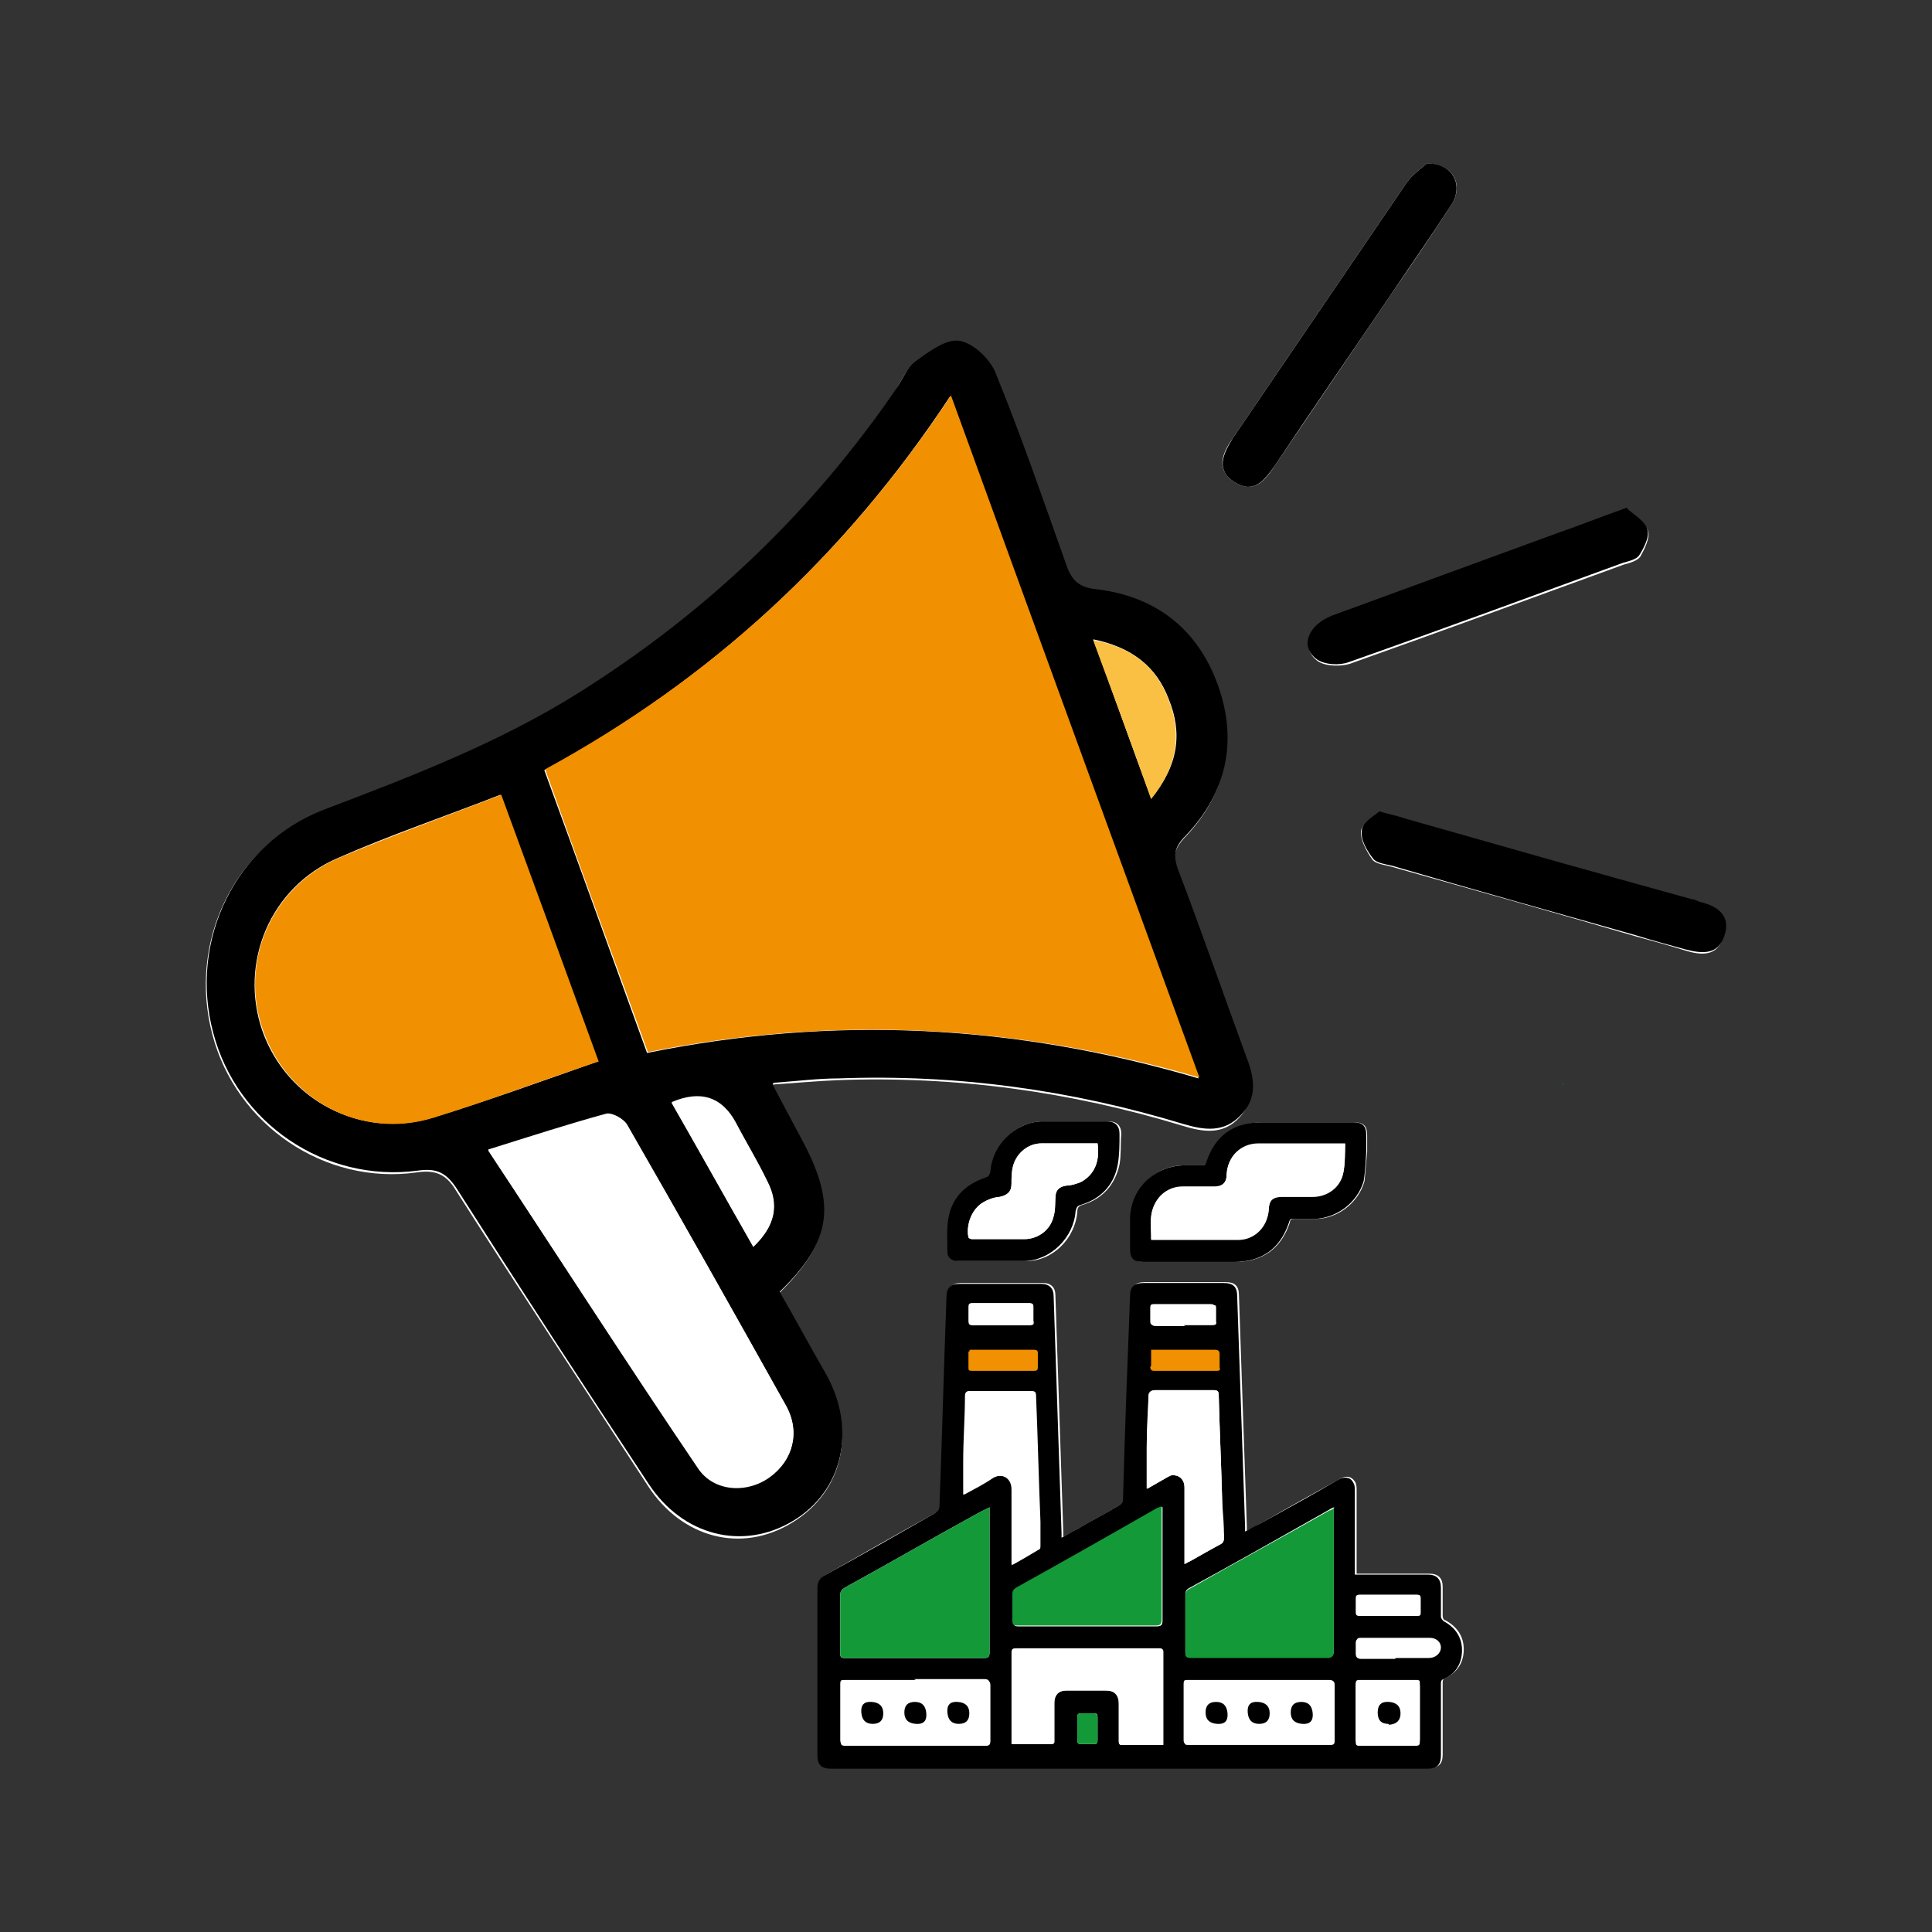 <?xml version="1.0" encoding="UTF-8"?>
<svg id="Capa_1" data-name="Capa 1" xmlns="http://www.w3.org/2000/svg" viewBox="0 0 22 22">
  <rect x="0" y="0" width="22" height="22" fill="#333333" stroke="none"/>
  <defs>
    <style>
      .cls-1 {
        fill: #fff;
      }

      .cls-2 {
        fill: #026838;
      }

      .cls-3 {
        fill: #f19001;
      }

      .cls-4 {
        fill: #fac043;
      }

      .cls-5 {
        fill: none;
      }

      .cls-6 {
        fill: #149939;
      }
    </style>
  </defs>
  <g>
    <g>
      <path class="cls-2" d="m17.808,12.37s-.02-.03-.01-.04c.02,0,0,.03.01.04Z"/>
      <path class="cls-2" d="m7.578,9.41v-.02h.01-.01v.02Z"/>
    </g>
    <g>
      <g>
        <path class="cls-1" d="m12.108,17.5v-.05c-.03-.9-.06-1.8-.09-2.7,0-.09-.05-.14-.14-.14h-.94c-.09,0-.14.05-.14.14-.03.8-.05,1.59-.08,2.39,0,.04-.02.06-.05.08-.42.23-.84.47-1.26.71-.06.03-.08.08-.08.14v1.91c0,.1.04.15.15.15h6.8c.1,0,.15-.04.15-.15v-.81c0-.03,0-.05.03-.06.14-.07.21-.18.21-.33s-.08-.26-.21-.33c-.02,0-.03-.03-.03-.05v-.33c0-.1-.05-.15-.15-.15h-.83v-.95c0-.03,0-.07-.02-.1-.04-.06-.1-.07-.17-.03-.29.16-.58.32-.87.49-.06.03-.12.07-.19.1v-.05c-.03-.88-.06-1.75-.09-2.63,0-.11-.05-.15-.15-.15h-.92c-.11,0-.15.04-.15.15-.03.77-.05,1.54-.08,2.31,0,.03-.01.05-.04.07-.15.09-.31.17-.46.26-.06.03-.11.06-.18.1l-.02.01Zm3.46-4.39v-.18c0-.11-.04-.15-.15-.15h-1.04c-.31,0-.53.16-.63.45,0,.03-.02.04-.05.04h-.21c-.34,0-.61.27-.61.62v.33c0,.11.04.15.15.15h1.03c.32,0,.53-.15.63-.45,0-.03.02-.04.05-.04h.24c.25,0,.49-.18.56-.43m-3.29-.68h-.37c-.31,0-.57.26-.58.57,0,.04-.02.06-.06.07-.23.07-.38.23-.42.47-.02.12-.01.25-.01.38,0,.06.06.1.12.1h.76c.3,0,.56-.26.58-.57,0-.04.02-.06.06-.07.23-.07.37-.23.42-.46.02-.11.01-.23.02-.35,0-.09-.05-.14-.14-.14h-.38Z"/>
        <path d="m12.108,17.5c.07-.04.12-.07.18-.1.15-.09.31-.17.46-.26.03-.02.04-.03.04-.07.02-.77.05-1.54.08-2.31,0-.11.05-.15.15-.15h.92c.1,0,.15.04.15.15.03.88.06,1.75.09,2.63v.05c.07-.04.13-.07.19-.1.29-.16.58-.32.87-.49.07-.04.14-.03.17.03.02.03.02.06.02.1v.95h.83c.1,0,.15.05.15.15v.33c0,.02.02.04.03.05.13.07.21.18.21.33s-.07.27-.21.33c-.03.01-.03.03-.03.06v.81c0,.1-.04.15-.15.15h-6.8c-.1,0-.15-.04-.15-.15v-1.91c0-.07.03-.11.08-.14.42-.23.84-.47,1.26-.71.03-.02.05-.04.05-.08.03-.8.05-1.59.08-2.39,0-.09.05-.14.14-.14h.94c.09,0,.14.05.14.14.03.9.06,1.8.09,2.7v.05l.02-.01Zm-.83-.34c-.06.03-.1.05-.14.07-.51.28-1.01.57-1.52.85-.03.02-.05.04-.05.08v.67c0,.04.01.05.05.05h1.59c.04,0,.06-.01.06-.06v-1.66l.01 0Zm3.92,0s-.05.02-.06.03c-.53.3-1.06.6-1.59.89-.04.02-.05.04-.05.08v.65c0,.05.01.06.06.06h1.56q.07,0,.07-.07v-1.65l.01.01Zm-1.96,0s-.03.01-.05.02c-.54.3-1.07.6-1.61.91-.03.02-.04.04-.04.07v.3c0,.05.02.06.06.06h1.57c.06,0,.07-.02.07-.07v-1.29Zm0,2.71v-1.06c0-.05-.03-.04-.06-.04h-1.6c-.04,0-.06,0-.06.05v1.04h.45c.03,0,.03-.02.03-.04v-.43c0-.09.05-.14.14-.14h.45c.1,0,.15.05.15.15v.42c0,.02,0,.05.03.05h.45l.02 0Zm-.17-2.92h0c.07-.04.14-.08.21-.12.02-.01.04-.02.06-.03.09-.01.15.04.15.14v.87c.02-.01.04-.02.06-.03.11-.06.23-.13.34-.19.04-.02.05-.05.05-.09,0-.13-.01-.25-.02-.38-.01-.41-.03-.82-.04-1.23,0-.05-.02-.06-.06-.06h-.66q-.08,0-.08.07c0,.2-.02.39-.02.59v.46h.01Zm-2.09.07c.11-.06.23-.12.33-.19.1-.06.22-.01.22.13v.86c.11-.06.21-.12.31-.18.01,0,.01-.03.01-.04v-.27c-.02-.48-.03-.95-.05-1.43,0-.05-.01-.06-.06-.06h-.68c-.05,0-.06.01-.06.06,0,.25-.02.5-.02.74v.39-.01Zm-.55,2.11h-.81c-.04,0-.05,0-.05.05v.63c0,.04.01.05.05.05h1.6c.04,0,.05-.01.05-.06v-.62c0-.04-.01-.06-.06-.06h-.8l.02.01Zm3.91,0h-.81c-.04,0-.05,0-.05.05v.63c0,.04.01.05.05.05h1.61c.04,0,.05-.01.05-.05v-.63c0-.04-.01-.05-.06-.05h-.8.01Zm1.83.37v-.33c0-.03,0-.04-.04-.04h-.65c-.03,0-.04.01-.04.04v.64c0,.03.01.04.04.04h.64c.04,0,.05-.01.05-.05v-.32.02Zm-.28-.62h.38c.08,0,.13-.05.13-.11,0-.07-.05-.11-.13-.11h-.78c-.03,0-.05.01-.05.05v.12c0,.04.02.06.06.06h.39v-.01Zm-4.49-3.79h.33c.04,0,.05-.01.04-.05v-.15c0-.03,0-.05-.04-.05h-.65c-.03,0-.04,0-.04.04v.16c0,.04.01.05.05.05h.33-.02Zm2.08,0h.33c.03,0,.05-.01.04-.04v-.15c0-.03,0-.04-.04-.04h-.65c-.03,0-.04.01-.04.04v.15c0,.04,0,.05.05.05h.33l-.02-.01Zm2.33,3.07h-.32c-.03,0-.05.01-.04.04v.16c0,.03.01.04.04.04h.65c.03,0,.04,0,.04-.04v-.16c0-.03-.01-.04-.04-.04h-.33Zm-3.31,1.53h0v-.13c0-.03,0-.05-.04-.05h-.15c-.03,0-.04.01-.04.04v.27c0,.03.01.04.04.04h.15c.03,0,.04-.01.04-.04v-.13Z"/>
        <path d="m15.528,13.45c-.07.24-.3.42-.56.43h-.24c-.03,0-.04,0-.05.04-.1.3-.31.45-.63.45h-1.03c-.11,0-.15-.04-.15-.15v-.33c0-.35.27-.61.61-.62h.21c.03,0,.04,0,.05-.04.1-.3.31-.45.63-.45h1.04c.11,0,.15.04.15.15v.18s-.01.23-.03.34Zm-.21-.42h-.99c-.2,0-.35.15-.36.35,0,.09-.05.13-.14.14h-.36c-.15,0-.29.1-.34.25-.04.12-.01.23-.02.35h.99c.19,0,.34-.15.35-.35,0-.1.05-.14.15-.14h.35c.17,0,.32-.11.35-.28.02-.1.01-.21.02-.32Z"/>
        <path d="m12.238,12.77h.37c.09,0,.14.05.14.14,0,.12,0,.24-.02.35-.04.23-.19.39-.42.46-.04.01-.05.03-.06.07-.02.3-.28.56-.58.57h-.76c-.07,0-.12-.04-.12-.1,0-.13-.01-.26.01-.38.04-.24.19-.39.42-.47.04-.01.05-.03.06-.07.02-.3.28-.56.58-.57h.38Zm.26.25h-.64c-.15,0-.28.11-.32.25-.02.07-.02.14-.02.21,0,.09-.05.13-.14.15-.06,0-.13.03-.18.06-.13.08-.2.26-.17.4,0,.01.02.02.04.02h.6c.15,0,.29-.12.33-.26.02-.07.01-.14.02-.21,0-.09.05-.13.13-.14.05,0,.11-.02.16-.04.15-.08.22-.23.19-.44Z"/>
        <path class="cls-6" d="m11.268,17.16v1.66c0,.05-.02.06-.06.06h-1.59c-.03,0-.05-.01-.05-.05v-.67c0-.04.02-.06.05-.08.51-.28,1.01-.57,1.52-.85.04-.02.08-.04.14-.07h-.01Z"/>
        <path class="cls-6" d="m15.188,17.16v1.65q0,.07-.07.07h-1.56c-.05,0-.06-.02-.06-.06v-.65c0-.04.01-.06.05-.08.53-.3,1.06-.59,1.59-.89.01,0,.03-.01.06-.03l-.01-.01Z"/>
        <path class="cls-6" d="m13.228,17.16v1.28c0,.05-.01.07-.07.07h-1.57c-.05,0-.06-.01-.06-.06v-.3c0-.03.01-.05.04-.07.54-.3,1.07-.6,1.61-.91.01,0,.03-.01.05-.02v.01Z"/>
        <path class="cls-1" d="m13.228,19.87h-.45c-.04,0-.03-.02-.03-.05v-.42c0-.1-.05-.15-.15-.15h-.45c-.09,0-.14.05-.14.14v.43c0,.02,0,.04-.03.04h-.45v-1.04c0-.04.01-.05.06-.05h1.6c.03,0,.06,0,.06.04v1.06l-.02-0Z"/>
        <path class="cls-1" d="m13.058,16.95v-.46c0-.2.01-.39.02-.59q0-.07.08-.07h.66c.05,0,.06.01.06.06.01.41.03.82.04,1.23,0,.13,0,.25.02.38,0,.04,0,.07-.05.09-.12.06-.23.13-.34.19-.02,0-.03.02-.06.03v-.87c0-.09-.06-.15-.15-.14-.02,0-.04.01-.06.03-.07.04-.14.08-.21.12h-.01Z"/>
        <path class="cls-1" d="m10.968,17.03v-.39c0-.25.02-.5.02-.74,0-.05.02-.06.06-.06h.68c.05,0,.06.02.06.06.01.48.03.95.05,1.43v.27c0,.02,0,.04-.01.04-.1.06-.2.12-.31.18v-.86c0-.14-.12-.19-.22-.13-.11.07-.22.13-.33.19v.01Z"/>
        <path class="cls-1" d="m10.418,19.14h.8c.05,0,.06.01.06.06v.62c0,.04-.01.06-.05.06h-1.6c-.04,0-.06-.01-.05-.05v-.63c0-.04.01-.05.05-.05h.81l-.02-.01Zm-.37.37c0-.087-.043-.13-.13-.13s-.127.04-.12.12c.007.08.05.123.13.13.08.007.12-.033.12-.12Zm.24,0c0,.087.043.13.13.13.08,0,.12-.04.12-.12,0-.087-.043-.13-.13-.13-.08,0-.12.04-.12.12Zm.74,0c0-.087-.043-.13-.13-.13-.08,0-.12.04-.12.12,0,.087.043.13.13.13.08,0,.12-.04.12-.12Z"/>
        <path class="cls-1" d="m14.338,19.14h.8c.04,0,.06,0,.06.05v.63c0,.04-.01.05-.05.05h-1.61c-.04,0-.05,0-.05-.05v-.63c0-.04.01-.05.05-.05h.81-.01Zm.12.37c0-.087-.043-.13-.13-.13s-.127.04-.12.12c.007.08.05.123.13.13.08.007.12-.033.12-.12Zm.24,0c0,.087.043.13.13.13.08,0,.12-.04.12-.12,0-.087-.043-.13-.13-.13-.08,0-.12.04-.12.12Zm-.98,0c0,.087.043.13.13.13.08,0,.12-.04.12-.12,0-.087-.043-.13-.13-.13-.08,0-.12.04-.12.12Z"/>
        <path class="cls-1" d="m16.168,19.51v.32c0,.03,0,.05-.05.05h-.64c-.03,0-.04-.01-.04-.04v-.64c0-.03,0-.05.04-.04h.65c.03,0,.04.01.04.04v.33-.02Zm-.37.12c.087,0,.13-.043.13-.13s-.043-.13-.13-.13c-.087,0-.13.04-.13.12,0,.08.04.123.12.13l.01.01Z"/>
        <path class="cls-1" d="m15.898,18.88h-.39c-.04,0-.06-.01-.06-.06v-.12c0-.04.01-.05.05-.05h.78c.08,0,.13.05.13.11,0,.06-.05.11-.13.11h-.38v.01Z"/>
        <path class="cls-1" d="m11.408,15.09h-.33c-.03,0-.05,0-.05-.05v-.16c0-.03.01-.04.04-.04h.65c.03,0,.04.01.04.05v.15c0,.03,0,.05-.04.05h-.33.02Z"/>
        <path class="cls-1" d="m13.478,15.09h-.33c-.04,0-.05-.01-.05-.05v-.15c0-.03.01-.04.04-.04h.65c.03,0,.04.01.04.04v.15c0,.03,0,.05-.04.04h-.33l.02.01Z"/>
        <path class="cls-1" d="m15.808,18.16h.32c.03,0,.05.01.04.04v.16c0,.03-.01.04-.04.04h-.65c-.03,0-.04-.01-.04-.04v-.16c0-.03.01-.04.04-.04h.33Z"/>
        <path class="cls-6" d="m12.498,19.69v.13c0,.03-.01.04-.04.04h-.15c-.03,0-.04-.01-.04-.04v-.27c0-.03.01-.04.04-.04h.15c.03,0,.04.02.04.05v.13Z"/>
        <path class="cls-1" d="m15.318,13.02c0,.11,0,.22-.02.32-.03.17-.18.28-.35.28h-.35c-.1,0-.14.04-.15.14-.01.19-.16.35-.35.35h-.99c0-.12-.02-.24.02-.35.05-.15.18-.25.34-.25h.36c.09,0,.14-.04.14-.14.01-.2.16-.35.36-.35h.94c.01,0,.02,0,.05,0Z"/>
        <path class="cls-1" d="m12.498,13.02c.03.21-.04.36-.19.44-.05.02-.11.04-.16.04-.09.01-.13.05-.13.14,0,.07,0,.14-.02.21-.03.15-.17.26-.33.26h-.6c-.01,0-.03-.01-.04-.02-.03-.15.04-.33.17-.4.05-.03.12-.05.18-.06.09-.01.14-.05.14-.15,0-.07,0-.14.02-.21.04-.14.17-.25.32-.25h.64Z"/>
        <path d="m10.058,19.51c0,.08-.04.12-.12.12s-.123-.043-.13-.13c-.007-.087.033-.127.12-.12.087.007.13.05.13.13Z"/>
        <path d="m10.298,19.5c0-.08.04-.12.12-.12s.123.043.13.13c.007.087-.033.127-.12.12-.087-.007-.13-.05-.13-.13Z"/>
        <path d="m11.038,19.51c0,.08-.04.12-.12.12s-.123-.043-.13-.13c-.007-.087.033-.127.12-.12s.13.05.13.13Z"/>
        <path d="m14.458,19.51c0,.08-.04.12-.12.12s-.123-.043-.13-.13c-.007-.087.033-.127.12-.12s.13.05.13.13Z"/>
        <path d="m14.698,19.5c0-.08.04-.12.12-.12s.123.043.13.13c.007.087-.033.127-.12.12-.087-.007-.13-.05-.13-.13Z"/>
        <path d="m13.728,19.5c0-.08.04-.12.12-.12s.123.043.13.13c.007.087-.033.127-.12.12-.087-.007-.13-.05-.13-.13Z"/>
        <path d="m15.808,19.63c-.08,0-.12-.043-.12-.13,0-.087.043-.127.13-.12.087.007.13.05.13.13,0,.08-.043.123-.13.13l-.01-.01Z"/>
      </g>
      <path class="cls-3" d="m13.098,15.57s0,.04.04.04h.72c.03,0,.04-.01.03-.04v-.15c0-.04-.02-.05-.06-.05h-.72v.18l-.01.02Z"/>
      <path class="cls-3" d="m11.028,15.39v.18c0,.03,0,.04.04.04h.71c.03,0,.04-.01.04-.04v-.16c0-.03-.01-.04-.05-.04h-.72s-.01,0-.01.02l-.01-0Z"/>
    </g>
    <g>
      <path class="cls-1" d="m8.798,12.35c.28-.02.51-.04.74-.05,1.34-.05,2.65.13,3.93.52.23.07.46.11.65-.1.18-.2.15-.42.07-.65-.26-.71-.52-1.43-.78-2.14-.06-.16-.04-.26.08-.39.47-.49.6-1.08.37-1.72-.23-.64-.7-1.01-1.38-1.09-.21-.03-.29-.12-.35-.29-.26-.73-.51-1.46-.8-2.17-.07-.16-.26-.34-.42-.37-.16-.02-.35.13-.5.24-.09.07-.14.19-.21.3-.96,1.41-2.17,2.57-3.62,3.47-.91.57-1.9.95-2.9,1.33-1.01.38-1.54,1.48-1.26,2.54.27,1.03,1.28,1.72,2.33,1.57.21-.03.33.02.44.2.72,1.13,1.46,2.25,2.19,3.37.39.6,1.07.77,1.64.42.58-.35.74-1.04.38-1.67-.18-.32-.36-.63-.53-.94.59-.58.65-.99.26-1.72-.1-.2-.21-.39-.34-.64l.01-.02ZM16.248,1.86c-.05.05-.16.12-.23.22-.66.97-1.32,1.94-1.98,2.91-.12.17-.2.36.02.5.22.14.35-.02.46-.19.44-.65.89-1.31,1.33-1.96.23-.33.46-.67.68-1.01.14-.22.03-.46-.28-.47Zm-.54,7.38c-.06.06-.19.13-.21.22-.01.1.06.23.13.33.04.05.15.06.22.08.92.26,1.85.52,2.77.79.18.05.37.1.56.16.19.06.38.08.45-.16.07-.22-.08-.34-.28-.38-.03,0-.06-.02-.09-.03-1.09-.31-2.18-.62-3.27-.92-.08-.02-.16-.04-.29-.08l.01-.01Zm2.83-3.44c-.31.11-.56.2-.82.3-.85.31-1.7.61-2.54.93-.28.1-.37.36-.17.5.09.06.26.06.36.03,1.04-.37,2.08-.75,3.12-1.13.07-.02.15-.04.19-.09.05-.09.11-.21.09-.29-.03-.09-.15-.16-.22-.23l-.01-.02Z"/>
      <path d="m8.798,12.35c.13.25.24.45.34.64.39.73.33,1.15-.26,1.72.18.31.35.63.53.94.35.63.19,1.33-.38,1.67s-1.25.17-1.64-.42c-.74-1.12-1.47-2.24-2.19-3.37-.12-.18-.23-.23-.44-.2-1.06.14-2.06-.54-2.33-1.57-.28-1.05.25-2.15,1.26-2.54,1-.38,1.99-.76,2.9-1.33,1.45-.91,2.66-2.06,3.62-3.47.07-.1.12-.23.21-.3.15-.11.35-.26.5-.24.16.02.36.21.42.37.29.71.54,1.44.8,2.17.06.18.14.27.35.29.67.08,1.15.45,1.38,1.09.23.64.1,1.23-.37,1.72-.13.13-.14.23-.08.39.27.71.52,1.43.78,2.14.09.23.12.46-.07.65-.19.2-.41.17-.65.1-1.28-.39-2.59-.57-3.93-.52-.23,0-.46.03-.74.05l-.01.02Zm2.03-7.85c-1.21,1.84-2.74,3.24-4.63,4.27.4,1.09.78,2.15,1.17,3.22,2.12-.43,4.18-.33,6.28.29-.95-2.62-1.88-5.16-2.83-7.77l.01-.01Zm-4.02,7.59c-.37-1.02-.74-2.03-1.11-3.04-.64.25-1.26.46-1.85.72-.77.33-1.13,1.19-.86,1.97.28.79,1.12,1.23,1.93.99.62-.19,1.23-.41,1.88-.64h.01Zm-1.25,1c.81,1.24,1.59,2.43,2.39,3.62.18.27.55.29.82.1.26-.18.35-.51.18-.81-.6-1.07-1.2-2.14-1.81-3.2-.04-.06-.16-.13-.23-.12-.44.12-.87.26-1.35.41Zm3.02,1.1c.25-.23.3-.47.16-.74-.11-.23-.24-.44-.36-.67-.16-.293-.403-.37-.73-.23.31.54.61,1.08.93,1.64Zm4.53-5.1c.31-.37.36-.74.2-1.13-.14-.37-.42-.59-.86-.68.23.62.43,1.19.66,1.81Z"/>
      <path d="m16.248,1.86c.3,0,.42.25.28.47-.22.34-.45.67-.68,1.01-.44.65-.89,1.3-1.33,1.96-.12.17-.24.33-.46.19-.22-.14-.13-.32-.02-.5l1.98-2.91c.07-.1.18-.17.23-.22Z"/>
      <path d="m15.708,9.24c.14.04.21.05.29.08,1.09.31,2.18.62,3.27.92.03,0,.06.02.09.03.21.05.35.16.28.38-.07.23-.26.21-.45.16-.18-.05-.37-.1-.56-.16-.92-.26-1.85-.52-2.77-.79-.08-.02-.18-.03-.22-.08-.07-.09-.15-.22-.13-.33.01-.09.14-.16.21-.22l-.01.01Z"/>
      <path d="m18.538,5.8c.08.07.2.14.22.23.03.08-.04.21-.09.29-.03.05-.12.07-.19.09-1.04.38-2.07.76-3.12,1.13-.11.04-.27.03-.36-.03-.2-.14-.11-.39.17-.5.85-.31,1.69-.62,2.54-.93.26-.09.51-.19.82-.3l.01.02Z"/>
      <path class="cls-3" d="m10.828,4.5c.95,2.62,1.88,5.16,2.83,7.77-2.1-.61-4.17-.71-6.28-.29-.39-1.07-.78-2.13-1.17-3.22,1.89-1.03,3.42-2.43,4.63-4.27l-.01.01Z"/>
      <path class="cls-3" d="m6.808,12.09c-.66.22-1.26.45-1.88.64-.81.25-1.65-.2-1.93-.99-.28-.78.09-1.64.86-1.97.59-.25,1.21-.47,1.85-.72.37,1.01.74,2.02,1.11,3.04h-.01Z"/>
      <path class="cls-1" d="m5.558,13.1c.48-.15.91-.29,1.35-.41.06-.02.19.05.23.12.61,1.06,1.22,2.13,1.81,3.2.17.3.08.62-.18.81-.26.19-.64.17-.82-.1-.8-1.18-1.57-2.38-2.39-3.62Z"/>
      <path class="cls-1" d="m8.578,14.2c-.32-.56-.62-1.1-.93-1.64.333-.14.577-.063.73.23.12.22.24.44.36.67.13.27.09.5-.16.74Z"/>
      <path class="cls-4" d="m13.108,9.1c-.22-.62-.43-1.19-.66-1.81.45.08.72.31.86.68.15.39.1.76-.2,1.13Z"/>
    </g>
  </g>
  <rect class="cls-5" width="22" height="22"/>
</svg>